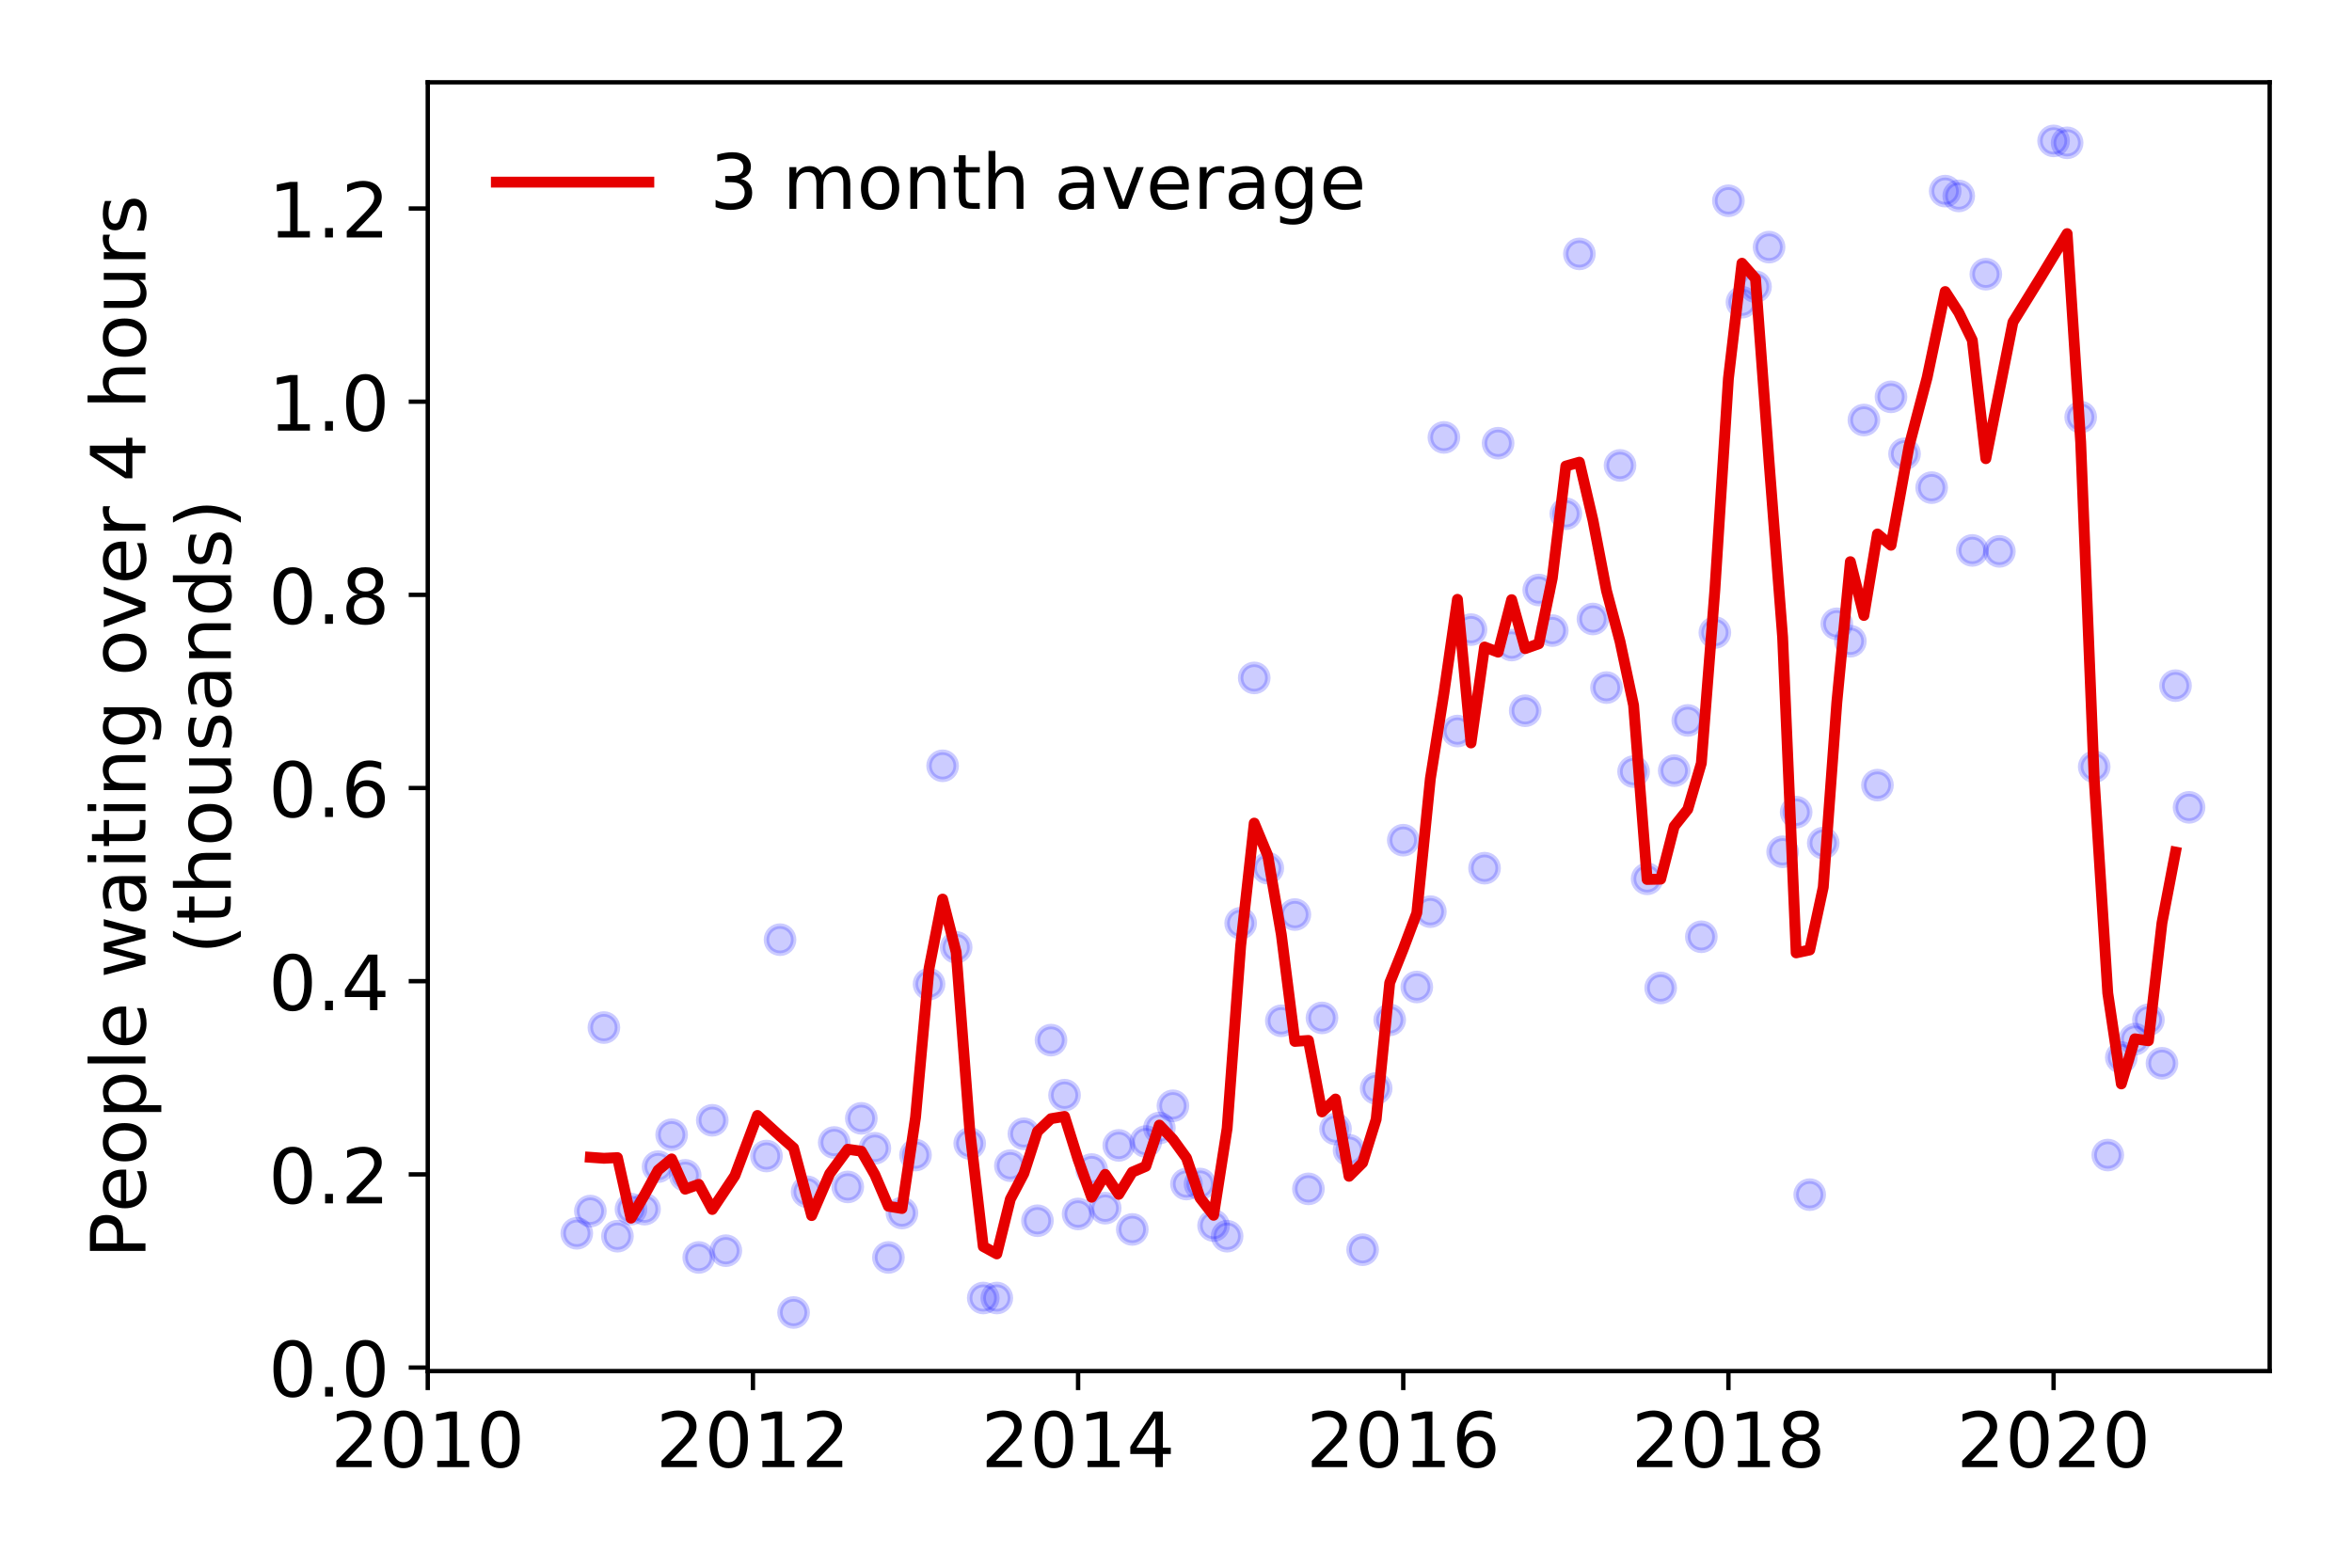 <?xml version="1.0" encoding="utf-8" standalone="no"?>
<!DOCTYPE svg PUBLIC "-//W3C//DTD SVG 1.1//EN"
  "http://www.w3.org/Graphics/SVG/1.1/DTD/svg11.dtd">
<!-- Created with matplotlib (https://matplotlib.org/) -->
<svg height="288pt" version="1.1" viewBox="0 0 432 288" width="432pt" xmlns="http://www.w3.org/2000/svg" xmlns:xlink="http://www.w3.org/1999/xlink">
 <defs>
  <style type="text/css">
*{stroke-linecap:butt;stroke-linejoin:round;}
  </style>
 </defs>
 <g id="figure_1">
  <g id="patch_1">
   <path d="M 0 288 
L 432 288 
L 432 0 
L 0 0 
z
" style="fill:#ffffff;"/>
  </g>
  <g id="axes_1">
   <g id="patch_2">
    <path d="M 78.57 251.88 
L 416.88 251.88 
L 416.88 15.12 
L 78.57 15.12 
z
" style="fill:#ffffff;"/>
   </g>
   <g id="matplotlib.axis_1">
    <g id="xtick_1">
     <g id="line2d_1">
      <defs>
       <path d="M 0 0 
L 0 3.5 
" id="m164e803592" style="stroke:#000000;stroke-width:0.8;"/>
      </defs>
      <g>
       <use style="stroke:#000000;stroke-width:0.8;" x="78.57" xlink:href="#m164e803592" y="251.88"/>
      </g>
     </g>
     <g id="text_1">
      <!-- 2010 -->
      <defs>
       <path d="M 19.188 8.297 
L 53.609 8.297 
L 53.609 0 
L 7.328 0 
L 7.328 8.297 
Q 12.938 14.109 22.625 23.891 
Q 32.328 33.688 34.812 36.531 
Q 39.547 41.844 41.422 45.531 
Q 43.312 49.219 43.312 52.781 
Q 43.312 58.594 39.234 62.25 
Q 35.156 65.922 28.609 65.922 
Q 23.969 65.922 18.812 64.312 
Q 13.672 62.703 7.812 59.422 
L 7.812 69.391 
Q 13.766 71.781 18.938 73 
Q 24.125 74.219 28.422 74.219 
Q 39.75 74.219 46.484 68.547 
Q 53.219 62.891 53.219 53.422 
Q 53.219 48.922 51.531 44.891 
Q 49.859 40.875 45.406 35.406 
Q 44.188 33.984 37.641 27.219 
Q 31.109 20.453 19.188 8.297 
z
" id="DejaVuSans-50"/>
       <path d="M 31.781 66.406 
Q 24.172 66.406 20.328 58.906 
Q 16.5 51.422 16.5 36.375 
Q 16.5 21.391 20.328 13.891 
Q 24.172 6.391 31.781 6.391 
Q 39.453 6.391 43.281 13.891 
Q 47.125 21.391 47.125 36.375 
Q 47.125 51.422 43.281 58.906 
Q 39.453 66.406 31.781 66.406 
z
M 31.781 74.219 
Q 44.047 74.219 50.516 64.516 
Q 56.984 54.828 56.984 36.375 
Q 56.984 17.969 50.516 8.266 
Q 44.047 -1.422 31.781 -1.422 
Q 19.531 -1.422 13.062 8.266 
Q 6.594 17.969 6.594 36.375 
Q 6.594 54.828 13.062 64.516 
Q 19.531 74.219 31.781 74.219 
z
" id="DejaVuSans-48"/>
       <path d="M 12.406 8.297 
L 28.516 8.297 
L 28.516 63.922 
L 10.984 60.406 
L 10.984 69.391 
L 28.422 72.906 
L 38.281 72.906 
L 38.281 8.297 
L 54.391 8.297 
L 54.391 0 
L 12.406 0 
z
" id="DejaVuSans-49"/>
      </defs>
      <g transform="translate(60.755 269.518)scale(0.14 -0.14)">
       <use xlink:href="#DejaVuSans-50"/>
       <use x="63.623" xlink:href="#DejaVuSans-48"/>
       <use x="127.246" xlink:href="#DejaVuSans-49"/>
       <use x="190.869" xlink:href="#DejaVuSans-48"/>
      </g>
     </g>
    </g>
    <g id="xtick_2">
     <g id="line2d_2">
      <g>
       <use style="stroke:#000000;stroke-width:0.8;" x="138.294" xlink:href="#m164e803592" y="251.88"/>
      </g>
     </g>
     <g id="text_2">
      <!-- 2012 -->
      <g transform="translate(120.479 269.518)scale(0.14 -0.14)">
       <use xlink:href="#DejaVuSans-50"/>
       <use x="63.623" xlink:href="#DejaVuSans-48"/>
       <use x="127.246" xlink:href="#DejaVuSans-49"/>
       <use x="190.869" xlink:href="#DejaVuSans-50"/>
      </g>
     </g>
    </g>
    <g id="xtick_3">
     <g id="line2d_3">
      <g>
       <use style="stroke:#000000;stroke-width:0.8;" x="198.017" xlink:href="#m164e803592" y="251.88"/>
      </g>
     </g>
     <g id="text_3">
      <!-- 2014 -->
      <defs>
       <path d="M 37.797 64.312 
L 12.891 25.391 
L 37.797 25.391 
z
M 35.203 72.906 
L 47.609 72.906 
L 47.609 25.391 
L 58.016 25.391 
L 58.016 17.188 
L 47.609 17.188 
L 47.609 0 
L 37.797 0 
L 37.797 17.188 
L 4.891 17.188 
L 4.891 26.703 
z
" id="DejaVuSans-52"/>
      </defs>
      <g transform="translate(180.202 269.518)scale(0.14 -0.14)">
       <use xlink:href="#DejaVuSans-50"/>
       <use x="63.623" xlink:href="#DejaVuSans-48"/>
       <use x="127.246" xlink:href="#DejaVuSans-49"/>
       <use x="190.869" xlink:href="#DejaVuSans-52"/>
      </g>
     </g>
    </g>
    <g id="xtick_4">
     <g id="line2d_4">
      <g>
       <use style="stroke:#000000;stroke-width:0.8;" x="257.741" xlink:href="#m164e803592" y="251.88"/>
      </g>
     </g>
     <g id="text_4">
      <!-- 2016 -->
      <defs>
       <path d="M 33.016 40.375 
Q 26.375 40.375 22.484 35.828 
Q 18.609 31.297 18.609 23.391 
Q 18.609 15.531 22.484 10.953 
Q 26.375 6.391 33.016 6.391 
Q 39.656 6.391 43.531 10.953 
Q 47.406 15.531 47.406 23.391 
Q 47.406 31.297 43.531 35.828 
Q 39.656 40.375 33.016 40.375 
z
M 52.594 71.297 
L 52.594 62.312 
Q 48.875 64.062 45.094 64.984 
Q 41.312 65.922 37.594 65.922 
Q 27.828 65.922 22.672 59.328 
Q 17.531 52.734 16.797 39.406 
Q 19.672 43.656 24.016 45.922 
Q 28.375 48.188 33.594 48.188 
Q 44.578 48.188 50.953 41.516 
Q 57.328 34.859 57.328 23.391 
Q 57.328 12.156 50.688 5.359 
Q 44.047 -1.422 33.016 -1.422 
Q 20.359 -1.422 13.672 8.266 
Q 6.984 17.969 6.984 36.375 
Q 6.984 53.656 15.188 63.938 
Q 23.391 74.219 37.203 74.219 
Q 40.922 74.219 44.703 73.484 
Q 48.484 72.75 52.594 71.297 
z
" id="DejaVuSans-54"/>
      </defs>
      <g transform="translate(239.926 269.518)scale(0.14 -0.14)">
       <use xlink:href="#DejaVuSans-50"/>
       <use x="63.623" xlink:href="#DejaVuSans-48"/>
       <use x="127.246" xlink:href="#DejaVuSans-49"/>
       <use x="190.869" xlink:href="#DejaVuSans-54"/>
      </g>
     </g>
    </g>
    <g id="xtick_5">
     <g id="line2d_5">
      <g>
       <use style="stroke:#000000;stroke-width:0.8;" x="317.465" xlink:href="#m164e803592" y="251.88"/>
      </g>
     </g>
     <g id="text_5">
      <!-- 2018 -->
      <defs>
       <path d="M 31.781 34.625 
Q 24.75 34.625 20.719 30.859 
Q 16.703 27.094 16.703 20.516 
Q 16.703 13.922 20.719 10.156 
Q 24.75 6.391 31.781 6.391 
Q 38.812 6.391 42.859 10.172 
Q 46.922 13.969 46.922 20.516 
Q 46.922 27.094 42.891 30.859 
Q 38.875 34.625 31.781 34.625 
z
M 21.922 38.812 
Q 15.578 40.375 12.031 44.719 
Q 8.5 49.078 8.5 55.328 
Q 8.5 64.062 14.719 69.141 
Q 20.953 74.219 31.781 74.219 
Q 42.672 74.219 48.875 69.141 
Q 55.078 64.062 55.078 55.328 
Q 55.078 49.078 51.531 44.719 
Q 48 40.375 41.703 38.812 
Q 48.828 37.156 52.797 32.312 
Q 56.781 27.484 56.781 20.516 
Q 56.781 9.906 50.312 4.234 
Q 43.844 -1.422 31.781 -1.422 
Q 19.734 -1.422 13.25 4.234 
Q 6.781 9.906 6.781 20.516 
Q 6.781 27.484 10.781 32.312 
Q 14.797 37.156 21.922 38.812 
z
M 18.312 54.391 
Q 18.312 48.734 21.844 45.562 
Q 25.391 42.391 31.781 42.391 
Q 38.141 42.391 41.719 45.562 
Q 45.312 48.734 45.312 54.391 
Q 45.312 60.062 41.719 63.234 
Q 38.141 66.406 31.781 66.406 
Q 25.391 66.406 21.844 63.234 
Q 18.312 60.062 18.312 54.391 
z
" id="DejaVuSans-56"/>
      </defs>
      <g transform="translate(299.65 269.518)scale(0.14 -0.14)">
       <use xlink:href="#DejaVuSans-50"/>
       <use x="63.623" xlink:href="#DejaVuSans-48"/>
       <use x="127.246" xlink:href="#DejaVuSans-49"/>
       <use x="190.869" xlink:href="#DejaVuSans-56"/>
      </g>
     </g>
    </g>
    <g id="xtick_6">
     <g id="line2d_6">
      <g>
       <use style="stroke:#000000;stroke-width:0.8;" x="377.189" xlink:href="#m164e803592" y="251.88"/>
      </g>
     </g>
     <g id="text_6">
      <!-- 2020 -->
      <g transform="translate(359.374 269.518)scale(0.14 -0.14)">
       <use xlink:href="#DejaVuSans-50"/>
       <use x="63.623" xlink:href="#DejaVuSans-48"/>
       <use x="127.246" xlink:href="#DejaVuSans-50"/>
       <use x="190.869" xlink:href="#DejaVuSans-48"/>
      </g>
     </g>
    </g>
   </g>
   <g id="matplotlib.axis_2">
    <g id="ytick_1">
     <g id="line2d_7">
      <defs>
       <path d="M 0 0 
L -3.5 0 
" id="m144711afca" style="stroke:#000000;stroke-width:0.8;"/>
      </defs>
      <g>
       <use style="stroke:#000000;stroke-width:0.8;" x="78.57" xlink:href="#m144711afca" y="251.232"/>
      </g>
     </g>
     <g id="text_7">
      <!-- 0.0 -->
      <defs>
       <path d="M 10.688 12.406 
L 21 12.406 
L 21 0 
L 10.688 0 
z
" id="DejaVuSans-46"/>
      </defs>
      <g transform="translate(49.306 256.551)scale(0.14 -0.14)">
       <use xlink:href="#DejaVuSans-48"/>
       <use x="63.623" xlink:href="#DejaVuSans-46"/>
       <use x="95.41" xlink:href="#DejaVuSans-48"/>
      </g>
     </g>
    </g>
    <g id="ytick_2">
     <g id="line2d_8">
      <g>
       <use style="stroke:#000000;stroke-width:0.8;" x="78.57" xlink:href="#m144711afca" y="215.744"/>
      </g>
     </g>
     <g id="text_8">
      <!-- 0.2 -->
      <g transform="translate(49.306 221.063)scale(0.14 -0.14)">
       <use xlink:href="#DejaVuSans-48"/>
       <use x="63.623" xlink:href="#DejaVuSans-46"/>
       <use x="95.41" xlink:href="#DejaVuSans-50"/>
      </g>
     </g>
    </g>
    <g id="ytick_3">
     <g id="line2d_9">
      <g>
       <use style="stroke:#000000;stroke-width:0.8;" x="78.57" xlink:href="#m144711afca" y="180.256"/>
      </g>
     </g>
     <g id="text_9">
      <!-- 0.4 -->
      <g transform="translate(49.306 185.575)scale(0.14 -0.14)">
       <use xlink:href="#DejaVuSans-48"/>
       <use x="63.623" xlink:href="#DejaVuSans-46"/>
       <use x="95.41" xlink:href="#DejaVuSans-52"/>
      </g>
     </g>
    </g>
    <g id="ytick_4">
     <g id="line2d_10">
      <g>
       <use style="stroke:#000000;stroke-width:0.8;" x="78.57" xlink:href="#m144711afca" y="144.768"/>
      </g>
     </g>
     <g id="text_10">
      <!-- 0.6 -->
      <g transform="translate(49.306 150.086)scale(0.14 -0.14)">
       <use xlink:href="#DejaVuSans-48"/>
       <use x="63.623" xlink:href="#DejaVuSans-46"/>
       <use x="95.41" xlink:href="#DejaVuSans-54"/>
      </g>
     </g>
    </g>
    <g id="ytick_5">
     <g id="line2d_11">
      <g>
       <use style="stroke:#000000;stroke-width:0.8;" x="78.57" xlink:href="#m144711afca" y="109.279"/>
      </g>
     </g>
     <g id="text_11">
      <!-- 0.8 -->
      <g transform="translate(49.306 114.598)scale(0.14 -0.14)">
       <use xlink:href="#DejaVuSans-48"/>
       <use x="63.623" xlink:href="#DejaVuSans-46"/>
       <use x="95.41" xlink:href="#DejaVuSans-56"/>
      </g>
     </g>
    </g>
    <g id="ytick_6">
     <g id="line2d_12">
      <g>
       <use style="stroke:#000000;stroke-width:0.8;" x="78.57" xlink:href="#m144711afca" y="73.791"/>
      </g>
     </g>
     <g id="text_12">
      <!-- 1.0 -->
      <g transform="translate(49.306 79.11)scale(0.14 -0.14)">
       <use xlink:href="#DejaVuSans-49"/>
       <use x="63.623" xlink:href="#DejaVuSans-46"/>
       <use x="95.41" xlink:href="#DejaVuSans-48"/>
      </g>
     </g>
    </g>
    <g id="ytick_7">
     <g id="line2d_13">
      <g>
       <use style="stroke:#000000;stroke-width:0.8;" x="78.57" xlink:href="#m144711afca" y="38.303"/>
      </g>
     </g>
     <g id="text_13">
      <!-- 1.2 -->
      <g transform="translate(49.306 43.622)scale(0.14 -0.14)">
       <use xlink:href="#DejaVuSans-49"/>
       <use x="63.623" xlink:href="#DejaVuSans-46"/>
       <use x="95.41" xlink:href="#DejaVuSans-50"/>
      </g>
     </g>
    </g>
    <g id="text_14">
     <!-- People waiting over 4 hours -->
     <defs>
      <path d="M 19.672 64.797 
L 19.672 37.406 
L 32.078 37.406 
Q 38.969 37.406 42.719 40.969 
Q 46.484 44.531 46.484 51.125 
Q 46.484 57.672 42.719 61.234 
Q 38.969 64.797 32.078 64.797 
z
M 9.812 72.906 
L 32.078 72.906 
Q 44.344 72.906 50.609 67.359 
Q 56.891 61.812 56.891 51.125 
Q 56.891 40.328 50.609 34.812 
Q 44.344 29.297 32.078 29.297 
L 19.672 29.297 
L 19.672 0 
L 9.812 0 
z
" id="DejaVuSans-80"/>
      <path d="M 56.203 29.594 
L 56.203 25.203 
L 14.891 25.203 
Q 15.484 15.922 20.484 11.062 
Q 25.484 6.203 34.422 6.203 
Q 39.594 6.203 44.453 7.469 
Q 49.312 8.734 54.109 11.281 
L 54.109 2.781 
Q 49.266 0.734 44.188 -0.344 
Q 39.109 -1.422 33.891 -1.422 
Q 20.797 -1.422 13.156 6.188 
Q 5.516 13.812 5.516 26.812 
Q 5.516 40.234 12.766 48.109 
Q 20.016 56 32.328 56 
Q 43.359 56 49.781 48.891 
Q 56.203 41.797 56.203 29.594 
z
M 47.219 32.234 
Q 47.125 39.594 43.094 43.984 
Q 39.062 48.391 32.422 48.391 
Q 24.906 48.391 20.391 44.141 
Q 15.875 39.891 15.188 32.172 
z
" id="DejaVuSans-101"/>
      <path d="M 30.609 48.391 
Q 23.391 48.391 19.188 42.75 
Q 14.984 37.109 14.984 27.297 
Q 14.984 17.484 19.156 11.844 
Q 23.344 6.203 30.609 6.203 
Q 37.797 6.203 41.984 11.859 
Q 46.188 17.531 46.188 27.297 
Q 46.188 37.016 41.984 42.703 
Q 37.797 48.391 30.609 48.391 
z
M 30.609 56 
Q 42.328 56 49.016 48.375 
Q 55.719 40.766 55.719 27.297 
Q 55.719 13.875 49.016 6.219 
Q 42.328 -1.422 30.609 -1.422 
Q 18.844 -1.422 12.172 6.219 
Q 5.516 13.875 5.516 27.297 
Q 5.516 40.766 12.172 48.375 
Q 18.844 56 30.609 56 
z
" id="DejaVuSans-111"/>
      <path d="M 18.109 8.203 
L 18.109 -20.797 
L 9.078 -20.797 
L 9.078 54.688 
L 18.109 54.688 
L 18.109 46.391 
Q 20.953 51.266 25.266 53.625 
Q 29.594 56 35.594 56 
Q 45.562 56 51.781 48.094 
Q 58.016 40.188 58.016 27.297 
Q 58.016 14.406 51.781 6.484 
Q 45.562 -1.422 35.594 -1.422 
Q 29.594 -1.422 25.266 0.953 
Q 20.953 3.328 18.109 8.203 
z
M 48.688 27.297 
Q 48.688 37.203 44.609 42.844 
Q 40.531 48.484 33.406 48.484 
Q 26.266 48.484 22.188 42.844 
Q 18.109 37.203 18.109 27.297 
Q 18.109 17.391 22.188 11.75 
Q 26.266 6.109 33.406 6.109 
Q 40.531 6.109 44.609 11.75 
Q 48.688 17.391 48.688 27.297 
z
" id="DejaVuSans-112"/>
      <path d="M 9.422 75.984 
L 18.406 75.984 
L 18.406 0 
L 9.422 0 
z
" id="DejaVuSans-108"/>
      <path id="DejaVuSans-32"/>
      <path d="M 4.203 54.688 
L 13.188 54.688 
L 24.422 12.016 
L 35.594 54.688 
L 46.188 54.688 
L 57.422 12.016 
L 68.609 54.688 
L 77.594 54.688 
L 63.281 0 
L 52.688 0 
L 40.922 44.828 
L 29.109 0 
L 18.5 0 
z
" id="DejaVuSans-119"/>
      <path d="M 34.281 27.484 
Q 23.391 27.484 19.188 25 
Q 14.984 22.516 14.984 16.5 
Q 14.984 11.719 18.141 8.906 
Q 21.297 6.109 26.703 6.109 
Q 34.188 6.109 38.703 11.406 
Q 43.219 16.703 43.219 25.484 
L 43.219 27.484 
z
M 52.203 31.203 
L 52.203 0 
L 43.219 0 
L 43.219 8.297 
Q 40.141 3.328 35.547 0.953 
Q 30.953 -1.422 24.312 -1.422 
Q 15.922 -1.422 10.953 3.297 
Q 6 8.016 6 15.922 
Q 6 25.141 12.172 29.828 
Q 18.359 34.516 30.609 34.516 
L 43.219 34.516 
L 43.219 35.406 
Q 43.219 41.609 39.141 45 
Q 35.062 48.391 27.688 48.391 
Q 23 48.391 18.547 47.266 
Q 14.109 46.141 10.016 43.891 
L 10.016 52.203 
Q 14.938 54.109 19.578 55.047 
Q 24.219 56 28.609 56 
Q 40.484 56 46.344 49.844 
Q 52.203 43.703 52.203 31.203 
z
" id="DejaVuSans-97"/>
      <path d="M 9.422 54.688 
L 18.406 54.688 
L 18.406 0 
L 9.422 0 
z
M 9.422 75.984 
L 18.406 75.984 
L 18.406 64.594 
L 9.422 64.594 
z
" id="DejaVuSans-105"/>
      <path d="M 18.312 70.219 
L 18.312 54.688 
L 36.812 54.688 
L 36.812 47.703 
L 18.312 47.703 
L 18.312 18.016 
Q 18.312 11.328 20.141 9.422 
Q 21.969 7.516 27.594 7.516 
L 36.812 7.516 
L 36.812 0 
L 27.594 0 
Q 17.188 0 13.234 3.875 
Q 9.281 7.766 9.281 18.016 
L 9.281 47.703 
L 2.688 47.703 
L 2.688 54.688 
L 9.281 54.688 
L 9.281 70.219 
z
" id="DejaVuSans-116"/>
      <path d="M 54.891 33.016 
L 54.891 0 
L 45.906 0 
L 45.906 32.719 
Q 45.906 40.484 42.875 44.328 
Q 39.844 48.188 33.797 48.188 
Q 26.516 48.188 22.312 43.547 
Q 18.109 38.922 18.109 30.906 
L 18.109 0 
L 9.078 0 
L 9.078 54.688 
L 18.109 54.688 
L 18.109 46.188 
Q 21.344 51.125 25.703 53.562 
Q 30.078 56 35.797 56 
Q 45.219 56 50.047 50.172 
Q 54.891 44.344 54.891 33.016 
z
" id="DejaVuSans-110"/>
      <path d="M 45.406 27.984 
Q 45.406 37.75 41.375 43.109 
Q 37.359 48.484 30.078 48.484 
Q 22.859 48.484 18.828 43.109 
Q 14.797 37.75 14.797 27.984 
Q 14.797 18.266 18.828 12.891 
Q 22.859 7.516 30.078 7.516 
Q 37.359 7.516 41.375 12.891 
Q 45.406 18.266 45.406 27.984 
z
M 54.391 6.781 
Q 54.391 -7.172 48.188 -13.984 
Q 42 -20.797 29.203 -20.797 
Q 24.469 -20.797 20.266 -20.094 
Q 16.062 -19.391 12.109 -17.922 
L 12.109 -9.188 
Q 16.062 -11.328 19.922 -12.344 
Q 23.781 -13.375 27.781 -13.375 
Q 36.625 -13.375 41.016 -8.766 
Q 45.406 -4.156 45.406 5.172 
L 45.406 9.625 
Q 42.625 4.781 38.281 2.391 
Q 33.938 0 27.875 0 
Q 17.828 0 11.672 7.656 
Q 5.516 15.328 5.516 27.984 
Q 5.516 40.672 11.672 48.328 
Q 17.828 56 27.875 56 
Q 33.938 56 38.281 53.609 
Q 42.625 51.219 45.406 46.391 
L 45.406 54.688 
L 54.391 54.688 
z
" id="DejaVuSans-103"/>
      <path d="M 2.984 54.688 
L 12.5 54.688 
L 29.594 8.797 
L 46.688 54.688 
L 56.203 54.688 
L 35.688 0 
L 23.484 0 
z
" id="DejaVuSans-118"/>
      <path d="M 41.109 46.297 
Q 39.594 47.172 37.812 47.578 
Q 36.031 48 33.891 48 
Q 26.266 48 22.188 43.047 
Q 18.109 38.094 18.109 28.812 
L 18.109 0 
L 9.078 0 
L 9.078 54.688 
L 18.109 54.688 
L 18.109 46.188 
Q 20.953 51.172 25.484 53.578 
Q 30.031 56 36.531 56 
Q 37.453 56 38.578 55.875 
Q 39.703 55.766 41.062 55.516 
z
" id="DejaVuSans-114"/>
      <path d="M 54.891 33.016 
L 54.891 0 
L 45.906 0 
L 45.906 32.719 
Q 45.906 40.484 42.875 44.328 
Q 39.844 48.188 33.797 48.188 
Q 26.516 48.188 22.312 43.547 
Q 18.109 38.922 18.109 30.906 
L 18.109 0 
L 9.078 0 
L 9.078 75.984 
L 18.109 75.984 
L 18.109 46.188 
Q 21.344 51.125 25.703 53.562 
Q 30.078 56 35.797 56 
Q 45.219 56 50.047 50.172 
Q 54.891 44.344 54.891 33.016 
z
" id="DejaVuSans-104"/>
      <path d="M 8.5 21.578 
L 8.5 54.688 
L 17.484 54.688 
L 17.484 21.922 
Q 17.484 14.156 20.5 10.266 
Q 23.531 6.391 29.594 6.391 
Q 36.859 6.391 41.078 11.031 
Q 45.312 15.672 45.312 23.688 
L 45.312 54.688 
L 54.297 54.688 
L 54.297 0 
L 45.312 0 
L 45.312 8.406 
Q 42.047 3.422 37.719 1 
Q 33.406 -1.422 27.688 -1.422 
Q 18.266 -1.422 13.375 4.438 
Q 8.5 10.297 8.5 21.578 
z
M 31.109 56 
z
" id="DejaVuSans-117"/>
      <path d="M 44.281 53.078 
L 44.281 44.578 
Q 40.484 46.531 36.375 47.5 
Q 32.281 48.484 27.875 48.484 
Q 21.188 48.484 17.844 46.438 
Q 14.5 44.391 14.5 40.281 
Q 14.5 37.156 16.891 35.375 
Q 19.281 33.594 26.516 31.984 
L 29.594 31.297 
Q 39.156 29.25 43.188 25.516 
Q 47.219 21.781 47.219 15.094 
Q 47.219 7.469 41.188 3.016 
Q 35.156 -1.422 24.609 -1.422 
Q 20.219 -1.422 15.453 -0.562 
Q 10.688 0.297 5.422 2 
L 5.422 11.281 
Q 10.406 8.688 15.234 7.391 
Q 20.062 6.109 24.812 6.109 
Q 31.156 6.109 34.562 8.281 
Q 37.984 10.453 37.984 14.406 
Q 37.984 18.062 35.516 20.016 
Q 33.062 21.969 24.703 23.781 
L 21.578 24.516 
Q 13.234 26.266 9.516 29.906 
Q 5.812 33.547 5.812 39.891 
Q 5.812 47.609 11.281 51.797 
Q 16.75 56 26.812 56 
Q 31.781 56 36.172 55.266 
Q 40.578 54.547 44.281 53.078 
z
" id="DejaVuSans-115"/>
     </defs>
     <g transform="translate(26.717 231.175)rotate(-90)scale(0.14 -0.14)">
      <use xlink:href="#DejaVuSans-80"/>
      <use x="60.256" xlink:href="#DejaVuSans-101"/>
      <use x="121.779" xlink:href="#DejaVuSans-111"/>
      <use x="182.961" xlink:href="#DejaVuSans-112"/>
      <use x="246.438" xlink:href="#DejaVuSans-108"/>
      <use x="274.221" xlink:href="#DejaVuSans-101"/>
      <use x="335.744" xlink:href="#DejaVuSans-32"/>
      <use x="367.531" xlink:href="#DejaVuSans-119"/>
      <use x="449.318" xlink:href="#DejaVuSans-97"/>
      <use x="510.598" xlink:href="#DejaVuSans-105"/>
      <use x="538.381" xlink:href="#DejaVuSans-116"/>
      <use x="577.59" xlink:href="#DejaVuSans-105"/>
      <use x="605.373" xlink:href="#DejaVuSans-110"/>
      <use x="668.752" xlink:href="#DejaVuSans-103"/>
      <use x="732.229" xlink:href="#DejaVuSans-32"/>
      <use x="764.016" xlink:href="#DejaVuSans-111"/>
      <use x="825.197" xlink:href="#DejaVuSans-118"/>
      <use x="884.377" xlink:href="#DejaVuSans-101"/>
      <use x="945.9" xlink:href="#DejaVuSans-114"/>
      <use x="987.014" xlink:href="#DejaVuSans-32"/>
      <use x="1018.801" xlink:href="#DejaVuSans-52"/>
      <use x="1082.424" xlink:href="#DejaVuSans-32"/>
      <use x="1114.211" xlink:href="#DejaVuSans-104"/>
      <use x="1177.59" xlink:href="#DejaVuSans-111"/>
      <use x="1238.771" xlink:href="#DejaVuSans-117"/>
      <use x="1302.15" xlink:href="#DejaVuSans-114"/>
      <use x="1343.264" xlink:href="#DejaVuSans-115"/>
     </g>
     <!-- (thousands) -->
     <defs>
      <path d="M 31 75.875 
Q 24.469 64.656 21.281 53.656 
Q 18.109 42.672 18.109 31.391 
Q 18.109 20.125 21.312 9.062 
Q 24.516 -2 31 -13.188 
L 23.188 -13.188 
Q 15.875 -1.703 12.234 9.375 
Q 8.594 20.453 8.594 31.391 
Q 8.594 42.281 12.203 53.312 
Q 15.828 64.359 23.188 75.875 
z
" id="DejaVuSans-40"/>
      <path d="M 45.406 46.391 
L 45.406 75.984 
L 54.391 75.984 
L 54.391 0 
L 45.406 0 
L 45.406 8.203 
Q 42.578 3.328 38.25 0.953 
Q 33.938 -1.422 27.875 -1.422 
Q 17.969 -1.422 11.734 6.484 
Q 5.516 14.406 5.516 27.297 
Q 5.516 40.188 11.734 48.094 
Q 17.969 56 27.875 56 
Q 33.938 56 38.25 53.625 
Q 42.578 51.266 45.406 46.391 
z
M 14.797 27.297 
Q 14.797 17.391 18.875 11.75 
Q 22.953 6.109 30.078 6.109 
Q 37.203 6.109 41.297 11.75 
Q 45.406 17.391 45.406 27.297 
Q 45.406 37.203 41.297 42.844 
Q 37.203 48.484 30.078 48.484 
Q 22.953 48.484 18.875 42.844 
Q 14.797 37.203 14.797 27.297 
z
" id="DejaVuSans-100"/>
      <path d="M 8.016 75.875 
L 15.828 75.875 
Q 23.141 64.359 26.781 53.312 
Q 30.422 42.281 30.422 31.391 
Q 30.422 20.453 26.781 9.375 
Q 23.141 -1.703 15.828 -13.188 
L 8.016 -13.188 
Q 14.5 -2 17.703 9.062 
Q 20.906 20.125 20.906 31.391 
Q 20.906 42.672 17.703 53.656 
Q 14.5 64.656 8.016 75.875 
z
" id="DejaVuSans-41"/>
     </defs>
     <g transform="translate(42.394 175.325)rotate(-90)scale(0.14 -0.14)">
      <use xlink:href="#DejaVuSans-40"/>
      <use x="39.014" xlink:href="#DejaVuSans-116"/>
      <use x="78.223" xlink:href="#DejaVuSans-104"/>
      <use x="141.602" xlink:href="#DejaVuSans-111"/>
      <use x="202.783" xlink:href="#DejaVuSans-117"/>
      <use x="266.162" xlink:href="#DejaVuSans-115"/>
      <use x="318.262" xlink:href="#DejaVuSans-97"/>
      <use x="379.541" xlink:href="#DejaVuSans-110"/>
      <use x="442.92" xlink:href="#DejaVuSans-100"/>
      <use x="506.396" xlink:href="#DejaVuSans-115"/>
      <use x="558.496" xlink:href="#DejaVuSans-41"/>
     </g>
    </g>
   </g>
   <g id="line2d_14">
    <defs>
     <path d="M 0 2.5 
C 0.663 2.5 1.299 2.237 1.768 1.768 
C 2.237 1.299 2.5 0.663 2.5 0 
C 2.5 -0.663 2.237 -1.299 1.768 -1.768 
C 1.299 -2.237 0.663 -2.5 0 -2.5 
C -0.663 -2.5 -1.299 -2.237 -1.768 -1.768 
C -2.237 -1.299 -2.5 -0.663 -2.5 0 
C -2.5 0.663 -2.237 1.299 -1.768 1.768 
C -1.299 2.237 -0.663 2.5 0 2.5 
z
" id="m3249a0d387" style="stroke:#0000ff;stroke-opacity:0.2;"/>
    </defs>
    <g clip-path="url(#pa71855b33d)">
     <use style="fill:#0000ff;fill-opacity:0.2;stroke:#0000ff;stroke-opacity:0.2;" x="402.073" xlink:href="#m3249a0d387" y="148.316"/>
     <use style="fill:#0000ff;fill-opacity:0.2;stroke:#0000ff;stroke-opacity:0.2;" x="399.585" xlink:href="#m3249a0d387" y="125.959"/>
     <use style="fill:#0000ff;fill-opacity:0.2;stroke:#0000ff;stroke-opacity:0.2;" x="397.097" xlink:href="#m3249a0d387" y="195.338"/>
     <use style="fill:#0000ff;fill-opacity:0.2;stroke:#0000ff;stroke-opacity:0.2;" x="394.608" xlink:href="#m3249a0d387" y="187.353"/>
     <use style="fill:#0000ff;fill-opacity:0.2;stroke:#0000ff;stroke-opacity:0.2;" x="392.12" xlink:href="#m3249a0d387" y="190.902"/>
     <use style="fill:#0000ff;fill-opacity:0.2;stroke:#0000ff;stroke-opacity:0.2;" x="389.631" xlink:href="#m3249a0d387" y="194.274"/>
     <use style="fill:#0000ff;fill-opacity:0.2;stroke:#0000ff;stroke-opacity:0.2;" x="387.143" xlink:href="#m3249a0d387" y="212.195"/>
     <use style="fill:#0000ff;fill-opacity:0.2;stroke:#0000ff;stroke-opacity:0.2;" x="384.654" xlink:href="#m3249a0d387" y="140.864"/>
     <use style="fill:#0000ff;fill-opacity:0.2;stroke:#0000ff;stroke-opacity:0.2;" x="382.166" xlink:href="#m3249a0d387" y="76.63"/>
     <use style="fill:#0000ff;fill-opacity:0.2;stroke:#0000ff;stroke-opacity:0.2;" x="379.677" xlink:href="#m3249a0d387" y="26.237"/>
     <use style="fill:#0000ff;fill-opacity:0.2;stroke:#0000ff;stroke-opacity:0.2;" x="377.189" xlink:href="#m3249a0d387" y="25.882"/>
     <use style="fill:#0000ff;fill-opacity:0.2;stroke:#0000ff;stroke-opacity:0.2;" x="367.235" xlink:href="#m3249a0d387" y="101.294"/>
     <use style="fill:#0000ff;fill-opacity:0.2;stroke:#0000ff;stroke-opacity:0.2;" x="364.746" xlink:href="#m3249a0d387" y="50.369"/>
     <use style="fill:#0000ff;fill-opacity:0.2;stroke:#0000ff;stroke-opacity:0.2;" x="362.258" xlink:href="#m3249a0d387" y="101.117"/>
     <use style="fill:#0000ff;fill-opacity:0.2;stroke:#0000ff;stroke-opacity:0.2;" x="359.769" xlink:href="#m3249a0d387" y="35.996"/>
     <use style="fill:#0000ff;fill-opacity:0.2;stroke:#0000ff;stroke-opacity:0.2;" x="357.281" xlink:href="#m3249a0d387" y="35.109"/>
     <use style="fill:#0000ff;fill-opacity:0.2;stroke:#0000ff;stroke-opacity:0.2;" x="354.792" xlink:href="#m3249a0d387" y="89.583"/>
     <use style="fill:#0000ff;fill-opacity:0.2;stroke:#0000ff;stroke-opacity:0.2;" x="349.815" xlink:href="#m3249a0d387" y="83.373"/>
     <use style="fill:#0000ff;fill-opacity:0.2;stroke:#0000ff;stroke-opacity:0.2;" x="347.327" xlink:href="#m3249a0d387" y="72.904"/>
     <use style="fill:#0000ff;fill-opacity:0.2;stroke:#0000ff;stroke-opacity:0.2;" x="344.838" xlink:href="#m3249a0d387" y="144.235"/>
     <use style="fill:#0000ff;fill-opacity:0.2;stroke:#0000ff;stroke-opacity:0.2;" x="342.35" xlink:href="#m3249a0d387" y="77.162"/>
     <use style="fill:#0000ff;fill-opacity:0.2;stroke:#0000ff;stroke-opacity:0.2;" x="339.861" xlink:href="#m3249a0d387" y="117.796"/>
     <use style="fill:#0000ff;fill-opacity:0.2;stroke:#0000ff;stroke-opacity:0.2;" x="337.373" xlink:href="#m3249a0d387" y="114.602"/>
     <use style="fill:#0000ff;fill-opacity:0.2;stroke:#0000ff;stroke-opacity:0.2;" x="334.884" xlink:href="#m3249a0d387" y="154.882"/>
     <use style="fill:#0000ff;fill-opacity:0.2;stroke:#0000ff;stroke-opacity:0.2;" x="332.396" xlink:href="#m3249a0d387" y="219.47"/>
     <use style="fill:#0000ff;fill-opacity:0.2;stroke:#0000ff;stroke-opacity:0.2;" x="329.907" xlink:href="#m3249a0d387" y="149.204"/>
     <use style="fill:#0000ff;fill-opacity:0.2;stroke:#0000ff;stroke-opacity:0.2;" x="327.419" xlink:href="#m3249a0d387" y="156.479"/>
     <use style="fill:#0000ff;fill-opacity:0.2;stroke:#0000ff;stroke-opacity:0.2;" x="324.93" xlink:href="#m3249a0d387" y="45.4"/>
     <use style="fill:#0000ff;fill-opacity:0.2;stroke:#0000ff;stroke-opacity:0.2;" x="322.442" xlink:href="#m3249a0d387" y="52.675"/>
     <use style="fill:#0000ff;fill-opacity:0.2;stroke:#0000ff;stroke-opacity:0.2;" x="319.953" xlink:href="#m3249a0d387" y="55.515"/>
     <use style="fill:#0000ff;fill-opacity:0.2;stroke:#0000ff;stroke-opacity:0.2;" x="317.465" xlink:href="#m3249a0d387" y="36.883"/>
     <use style="fill:#0000ff;fill-opacity:0.2;stroke:#0000ff;stroke-opacity:0.2;" x="314.976" xlink:href="#m3249a0d387" y="116.199"/>
     <use style="fill:#0000ff;fill-opacity:0.2;stroke:#0000ff;stroke-opacity:0.2;" x="312.488" xlink:href="#m3249a0d387" y="172.093"/>
     <use style="fill:#0000ff;fill-opacity:0.2;stroke:#0000ff;stroke-opacity:0.2;" x="309.999" xlink:href="#m3249a0d387" y="132.347"/>
     <use style="fill:#0000ff;fill-opacity:0.2;stroke:#0000ff;stroke-opacity:0.2;" x="307.511" xlink:href="#m3249a0d387" y="141.574"/>
     <use style="fill:#0000ff;fill-opacity:0.2;stroke:#0000ff;stroke-opacity:0.2;" x="305.022" xlink:href="#m3249a0d387" y="181.498"/>
     <use style="fill:#0000ff;fill-opacity:0.2;stroke:#0000ff;stroke-opacity:0.2;" x="302.534" xlink:href="#m3249a0d387" y="161.447"/>
     <use style="fill:#0000ff;fill-opacity:0.2;stroke:#0000ff;stroke-opacity:0.2;" x="300.045" xlink:href="#m3249a0d387" y="141.751"/>
     <use style="fill:#0000ff;fill-opacity:0.2;stroke:#0000ff;stroke-opacity:0.2;" x="297.557" xlink:href="#m3249a0d387" y="85.502"/>
     <use style="fill:#0000ff;fill-opacity:0.2;stroke:#0000ff;stroke-opacity:0.2;" x="295.068" xlink:href="#m3249a0d387" y="126.314"/>
     <use style="fill:#0000ff;fill-opacity:0.2;stroke:#0000ff;stroke-opacity:0.2;" x="292.58" xlink:href="#m3249a0d387" y="113.715"/>
     <use style="fill:#0000ff;fill-opacity:0.2;stroke:#0000ff;stroke-opacity:0.2;" x="290.092" xlink:href="#m3249a0d387" y="46.642"/>
     <use style="fill:#0000ff;fill-opacity:0.2;stroke:#0000ff;stroke-opacity:0.2;" x="287.603" xlink:href="#m3249a0d387" y="94.374"/>
     <use style="fill:#0000ff;fill-opacity:0.2;stroke:#0000ff;stroke-opacity:0.2;" x="285.115" xlink:href="#m3249a0d387" y="115.845"/>
     <use style="fill:#0000ff;fill-opacity:0.2;stroke:#0000ff;stroke-opacity:0.2;" x="282.626" xlink:href="#m3249a0d387" y="108.392"/>
     <use style="fill:#0000ff;fill-opacity:0.2;stroke:#0000ff;stroke-opacity:0.2;" x="280.138" xlink:href="#m3249a0d387" y="130.572"/>
     <use style="fill:#0000ff;fill-opacity:0.2;stroke:#0000ff;stroke-opacity:0.2;" x="277.649" xlink:href="#m3249a0d387" y="118.506"/>
     <use style="fill:#0000ff;fill-opacity:0.2;stroke:#0000ff;stroke-opacity:0.2;" x="275.161" xlink:href="#m3249a0d387" y="81.421"/>
     <use style="fill:#0000ff;fill-opacity:0.2;stroke:#0000ff;stroke-opacity:0.2;" x="272.672" xlink:href="#m3249a0d387" y="159.495"/>
     <use style="fill:#0000ff;fill-opacity:0.2;stroke:#0000ff;stroke-opacity:0.2;" x="270.184" xlink:href="#m3249a0d387" y="115.667"/>
     <use style="fill:#0000ff;fill-opacity:0.2;stroke:#0000ff;stroke-opacity:0.2;" x="267.695" xlink:href="#m3249a0d387" y="134.298"/>
     <use style="fill:#0000ff;fill-opacity:0.2;stroke:#0000ff;stroke-opacity:0.2;" x="265.207" xlink:href="#m3249a0d387" y="80.356"/>
     <use style="fill:#0000ff;fill-opacity:0.2;stroke:#0000ff;stroke-opacity:0.2;" x="262.718" xlink:href="#m3249a0d387" y="167.48"/>
     <use style="fill:#0000ff;fill-opacity:0.2;stroke:#0000ff;stroke-opacity:0.2;" x="260.23" xlink:href="#m3249a0d387" y="181.32"/>
     <use style="fill:#0000ff;fill-opacity:0.2;stroke:#0000ff;stroke-opacity:0.2;" x="257.741" xlink:href="#m3249a0d387" y="154.349"/>
     <use style="fill:#0000ff;fill-opacity:0.2;stroke:#0000ff;stroke-opacity:0.2;" x="255.253" xlink:href="#m3249a0d387" y="187.353"/>
     <use style="fill:#0000ff;fill-opacity:0.2;stroke:#0000ff;stroke-opacity:0.2;" x="252.764" xlink:href="#m3249a0d387" y="199.952"/>
     <use style="fill:#0000ff;fill-opacity:0.2;stroke:#0000ff;stroke-opacity:0.2;" x="250.276" xlink:href="#m3249a0d387" y="229.584"/>
     <use style="fill:#0000ff;fill-opacity:0.2;stroke:#0000ff;stroke-opacity:0.2;" x="247.787" xlink:href="#m3249a0d387" y="211.308"/>
     <use style="fill:#0000ff;fill-opacity:0.2;stroke:#0000ff;stroke-opacity:0.2;" x="245.299" xlink:href="#m3249a0d387" y="207.404"/>
     <use style="fill:#0000ff;fill-opacity:0.2;stroke:#0000ff;stroke-opacity:0.2;" x="242.81" xlink:href="#m3249a0d387" y="186.999"/>
     <use style="fill:#0000ff;fill-opacity:0.2;stroke:#0000ff;stroke-opacity:0.2;" x="240.322" xlink:href="#m3249a0d387" y="218.406"/>
     <use style="fill:#0000ff;fill-opacity:0.2;stroke:#0000ff;stroke-opacity:0.2;" x="237.833" xlink:href="#m3249a0d387" y="168.012"/>
     <use style="fill:#0000ff;fill-opacity:0.2;stroke:#0000ff;stroke-opacity:0.2;" x="235.345" xlink:href="#m3249a0d387" y="187.531"/>
     <use style="fill:#0000ff;fill-opacity:0.2;stroke:#0000ff;stroke-opacity:0.2;" x="232.856" xlink:href="#m3249a0d387" y="159.495"/>
     <use style="fill:#0000ff;fill-opacity:0.2;stroke:#0000ff;stroke-opacity:0.2;" x="230.368" xlink:href="#m3249a0d387" y="124.539"/>
     <use style="fill:#0000ff;fill-opacity:0.2;stroke:#0000ff;stroke-opacity:0.2;" x="227.879" xlink:href="#m3249a0d387" y="169.609"/>
     <use style="fill:#0000ff;fill-opacity:0.2;stroke:#0000ff;stroke-opacity:0.2;" x="225.391" xlink:href="#m3249a0d387" y="227.1"/>
     <use style="fill:#0000ff;fill-opacity:0.2;stroke:#0000ff;stroke-opacity:0.2;" x="222.902" xlink:href="#m3249a0d387" y="225.148"/>
     <use style="fill:#0000ff;fill-opacity:0.2;stroke:#0000ff;stroke-opacity:0.2;" x="220.414" xlink:href="#m3249a0d387" y="217.518"/>
     <use style="fill:#0000ff;fill-opacity:0.2;stroke:#0000ff;stroke-opacity:0.2;" x="217.925" xlink:href="#m3249a0d387" y="217.518"/>
     <use style="fill:#0000ff;fill-opacity:0.2;stroke:#0000ff;stroke-opacity:0.2;" x="215.437" xlink:href="#m3249a0d387" y="203.146"/>
     <use style="fill:#0000ff;fill-opacity:0.2;stroke:#0000ff;stroke-opacity:0.2;" x="212.948" xlink:href="#m3249a0d387" y="207.227"/>
     <use style="fill:#0000ff;fill-opacity:0.2;stroke:#0000ff;stroke-opacity:0.2;" x="210.46" xlink:href="#m3249a0d387" y="209.711"/>
     <use style="fill:#0000ff;fill-opacity:0.2;stroke:#0000ff;stroke-opacity:0.2;" x="207.971" xlink:href="#m3249a0d387" y="225.858"/>
     <use style="fill:#0000ff;fill-opacity:0.2;stroke:#0000ff;stroke-opacity:0.2;" x="205.483" xlink:href="#m3249a0d387" y="210.421"/>
     <use style="fill:#0000ff;fill-opacity:0.2;stroke:#0000ff;stroke-opacity:0.2;" x="202.994" xlink:href="#m3249a0d387" y="221.955"/>
     <use style="fill:#0000ff;fill-opacity:0.2;stroke:#0000ff;stroke-opacity:0.2;" x="200.506" xlink:href="#m3249a0d387" y="214.857"/>
     <use style="fill:#0000ff;fill-opacity:0.2;stroke:#0000ff;stroke-opacity:0.2;" x="198.017" xlink:href="#m3249a0d387" y="223.019"/>
     <use style="fill:#0000ff;fill-opacity:0.2;stroke:#0000ff;stroke-opacity:0.2;" x="195.529" xlink:href="#m3249a0d387" y="201.194"/>
     <use style="fill:#0000ff;fill-opacity:0.2;stroke:#0000ff;stroke-opacity:0.2;" x="193.04" xlink:href="#m3249a0d387" y="191.08"/>
     <use style="fill:#0000ff;fill-opacity:0.2;stroke:#0000ff;stroke-opacity:0.2;" x="190.552" xlink:href="#m3249a0d387" y="224.261"/>
     <use style="fill:#0000ff;fill-opacity:0.2;stroke:#0000ff;stroke-opacity:0.2;" x="188.063" xlink:href="#m3249a0d387" y="208.292"/>
     <use style="fill:#0000ff;fill-opacity:0.2;stroke:#0000ff;stroke-opacity:0.2;" x="185.575" xlink:href="#m3249a0d387" y="214.147"/>
     <use style="fill:#0000ff;fill-opacity:0.2;stroke:#0000ff;stroke-opacity:0.2;" x="183.087" xlink:href="#m3249a0d387" y="238.457"/>
     <use style="fill:#0000ff;fill-opacity:0.2;stroke:#0000ff;stroke-opacity:0.2;" x="180.598" xlink:href="#m3249a0d387" y="238.457"/>
     <use style="fill:#0000ff;fill-opacity:0.2;stroke:#0000ff;stroke-opacity:0.2;" x="178.11" xlink:href="#m3249a0d387" y="210.066"/>
     <use style="fill:#0000ff;fill-opacity:0.2;stroke:#0000ff;stroke-opacity:0.2;" x="175.621" xlink:href="#m3249a0d387" y="174.045"/>
     <use style="fill:#0000ff;fill-opacity:0.2;stroke:#0000ff;stroke-opacity:0.2;" x="173.133" xlink:href="#m3249a0d387" y="140.686"/>
     <use style="fill:#0000ff;fill-opacity:0.2;stroke:#0000ff;stroke-opacity:0.2;" x="170.644" xlink:href="#m3249a0d387" y="180.788"/>
     <use style="fill:#0000ff;fill-opacity:0.2;stroke:#0000ff;stroke-opacity:0.2;" x="168.156" xlink:href="#m3249a0d387" y="212.195"/>
     <use style="fill:#0000ff;fill-opacity:0.2;stroke:#0000ff;stroke-opacity:0.2;" x="165.667" xlink:href="#m3249a0d387" y="222.842"/>
     <use style="fill:#0000ff;fill-opacity:0.2;stroke:#0000ff;stroke-opacity:0.2;" x="163.179" xlink:href="#m3249a0d387" y="231.004"/>
     <use style="fill:#0000ff;fill-opacity:0.2;stroke:#0000ff;stroke-opacity:0.2;" x="160.69" xlink:href="#m3249a0d387" y="210.953"/>
     <use style="fill:#0000ff;fill-opacity:0.2;stroke:#0000ff;stroke-opacity:0.2;" x="158.202" xlink:href="#m3249a0d387" y="205.452"/>
     <use style="fill:#0000ff;fill-opacity:0.2;stroke:#0000ff;stroke-opacity:0.2;" x="155.713" xlink:href="#m3249a0d387" y="218.051"/>
     <use style="fill:#0000ff;fill-opacity:0.2;stroke:#0000ff;stroke-opacity:0.2;" x="153.225" xlink:href="#m3249a0d387" y="209.889"/>
     <use style="fill:#0000ff;fill-opacity:0.2;stroke:#0000ff;stroke-opacity:0.2;" x="148.248" xlink:href="#m3249a0d387" y="218.938"/>
     <use style="fill:#0000ff;fill-opacity:0.2;stroke:#0000ff;stroke-opacity:0.2;" x="145.759" xlink:href="#m3249a0d387" y="241.118"/>
     <use style="fill:#0000ff;fill-opacity:0.2;stroke:#0000ff;stroke-opacity:0.2;" x="143.271" xlink:href="#m3249a0d387" y="172.626"/>
     <use style="fill:#0000ff;fill-opacity:0.2;stroke:#0000ff;stroke-opacity:0.2;" x="140.782" xlink:href="#m3249a0d387" y="212.373"/>
     <use style="fill:#0000ff;fill-opacity:0.2;stroke:#0000ff;stroke-opacity:0.2;" x="133.317" xlink:href="#m3249a0d387" y="229.762"/>
     <use style="fill:#0000ff;fill-opacity:0.2;stroke:#0000ff;stroke-opacity:0.2;" x="130.828" xlink:href="#m3249a0d387" y="205.807"/>
     <use style="fill:#0000ff;fill-opacity:0.2;stroke:#0000ff;stroke-opacity:0.2;" x="128.34" xlink:href="#m3249a0d387" y="231.004"/>
     <use style="fill:#0000ff;fill-opacity:0.2;stroke:#0000ff;stroke-opacity:0.2;" x="125.851" xlink:href="#m3249a0d387" y="215.922"/>
     <use style="fill:#0000ff;fill-opacity:0.2;stroke:#0000ff;stroke-opacity:0.2;" x="123.363" xlink:href="#m3249a0d387" y="208.469"/>
     <use style="fill:#0000ff;fill-opacity:0.2;stroke:#0000ff;stroke-opacity:0.2;" x="120.874" xlink:href="#m3249a0d387" y="214.325"/>
     <use style="fill:#0000ff;fill-opacity:0.2;stroke:#0000ff;stroke-opacity:0.2;" x="118.386" xlink:href="#m3249a0d387" y="222.132"/>
     <use style="fill:#0000ff;fill-opacity:0.2;stroke:#0000ff;stroke-opacity:0.2;" x="115.897" xlink:href="#m3249a0d387" y="222.132"/>
     <use style="fill:#0000ff;fill-opacity:0.2;stroke:#0000ff;stroke-opacity:0.2;" x="113.409" xlink:href="#m3249a0d387" y="227.1"/>
     <use style="fill:#0000ff;fill-opacity:0.2;stroke:#0000ff;stroke-opacity:0.2;" x="110.92" xlink:href="#m3249a0d387" y="188.773"/>
     <use style="fill:#0000ff;fill-opacity:0.2;stroke:#0000ff;stroke-opacity:0.2;" x="108.432" xlink:href="#m3249a0d387" y="222.487"/>
     <use style="fill:#0000ff;fill-opacity:0.2;stroke:#0000ff;stroke-opacity:0.2;" x="105.943" xlink:href="#m3249a0d387" y="226.568"/>
    </g>
   </g>
   <g id="line2d_15">
    <path clip-path="url(#pa71855b33d)" d="M 399.585 156.538 
L 397.097 169.55 
L 394.608 191.198 
L 392.12 190.843 
L 389.631 199.124 
L 387.143 182.444 
L 384.654 143.23 
L 382.166 81.244 
L 379.677 42.916 
L 374.7 51.138 
L 369.723 59.182 
L 364.746 84.26 
L 362.258 62.494 
L 359.769 57.407 
L 357.281 53.563 
L 353.963 69.355 
L 350.645 81.953 
L 347.327 100.171 
L 344.838 98.1 
L 342.35 113.065 
L 339.861 103.187 
L 337.373 129.094 
L 334.884 162.985 
L 332.396 174.519 
L 329.907 175.051 
L 327.419 117.028 
L 324.93 84.851 
L 322.442 51.197 
L 319.953 48.358 
L 317.465 69.532 
L 314.976 108.392 
L 312.488 140.213 
L 309.999 148.671 
L 307.511 151.806 
L 305.022 161.506 
L 302.534 161.565 
L 300.045 129.567 
L 297.557 117.856 
L 295.068 108.51 
L 292.58 95.557 
L 290.092 84.911 
L 287.603 85.62 
L 285.115 106.204 
L 282.626 118.27 
L 280.138 119.157 
L 277.649 110.166 
L 275.161 119.807 
L 272.672 118.861 
L 270.184 136.487 
L 267.695 110.107 
L 265.207 127.378 
L 262.718 143.052 
L 260.23 167.717 
L 257.741 174.341 
L 255.253 180.552 
L 252.764 205.63 
L 250.276 213.615 
L 247.787 216.099 
L 245.299 201.904 
L 242.81 204.27 
L 240.322 191.139 
L 237.833 191.316 
L 235.345 171.679 
L 232.856 157.188 
L 230.368 151.215 
L 227.879 173.75 
L 225.391 207.286 
L 222.902 223.256 
L 220.414 220.062 
L 217.925 212.728 
L 215.437 209.297 
L 212.948 206.695 
L 210.46 214.265 
L 207.971 215.33 
L 205.483 219.411 
L 202.994 215.744 
L 200.506 219.944 
L 198.017 213.023 
L 195.529 205.098 
L 193.04 205.512 
L 190.552 207.878 
L 188.063 215.567 
L 185.575 220.298 
L 183.087 230.353 
L 180.598 228.993 
L 178.11 207.523 
L 175.621 174.933 
L 173.133 165.173 
L 170.644 177.89 
L 168.156 205.275 
L 165.667 222.014 
L 163.179 221.6 
L 160.69 215.803 
L 158.202 211.485 
L 155.713 211.131 
L 152.395 215.626 
L 149.077 223.315 
L 145.759 210.894 
L 143.271 208.706 
L 139.123 204.92 
L 134.976 215.981 
L 130.828 222.191 
L 128.34 217.578 
L 125.851 218.465 
L 123.363 212.905 
L 120.874 214.975 
L 118.386 219.529 
L 115.897 223.788 
L 113.409 212.668 
L 110.92 212.787 
L 108.432 212.609 
" style="fill:none;stroke:#e60000;stroke-linecap:square;stroke-width:2;"/>
   </g>
   <g id="patch_3">
    <path d="M 78.57 251.88 
L 78.57 15.12 
" style="fill:none;stroke:#000000;stroke-linecap:square;stroke-linejoin:miter;stroke-width:0.8;"/>
   </g>
   <g id="patch_4">
    <path d="M 416.88 251.88 
L 416.88 15.12 
" style="fill:none;stroke:#000000;stroke-linecap:square;stroke-linejoin:miter;stroke-width:0.8;"/>
   </g>
   <g id="patch_5">
    <path d="M 78.57 251.88 
L 416.88 251.88 
" style="fill:none;stroke:#000000;stroke-linecap:square;stroke-linejoin:miter;stroke-width:0.8;"/>
   </g>
   <g id="patch_6">
    <path d="M 78.57 15.12 
L 416.88 15.12 
" style="fill:none;stroke:#000000;stroke-linecap:square;stroke-linejoin:miter;stroke-width:0.8;"/>
   </g>
   <g id="legend_1">
    <g id="line2d_16">
     <path d="M 91.17 33.458 
L 119.17 33.458 
" style="fill:none;stroke:#e60000;stroke-linecap:square;stroke-width:2;"/>
    </g>
    <g id="line2d_17"/>
    <g id="text_15">
     <!-- 3 month average -->
     <defs>
      <path d="M 40.578 39.312 
Q 47.656 37.797 51.625 33 
Q 55.609 28.219 55.609 21.188 
Q 55.609 10.406 48.188 4.484 
Q 40.766 -1.422 27.094 -1.422 
Q 22.516 -1.422 17.656 -0.516 
Q 12.797 0.391 7.625 2.203 
L 7.625 11.719 
Q 11.719 9.328 16.594 8.109 
Q 21.484 6.891 26.812 6.891 
Q 36.078 6.891 40.938 10.547 
Q 45.797 14.203 45.797 21.188 
Q 45.797 27.641 41.281 31.266 
Q 36.766 34.906 28.719 34.906 
L 20.219 34.906 
L 20.219 43.016 
L 29.109 43.016 
Q 36.375 43.016 40.234 45.922 
Q 44.094 48.828 44.094 54.297 
Q 44.094 59.906 40.109 62.906 
Q 36.141 65.922 28.719 65.922 
Q 24.656 65.922 20.016 65.031 
Q 15.375 64.156 9.812 62.312 
L 9.812 71.094 
Q 15.438 72.656 20.344 73.438 
Q 25.25 74.219 29.594 74.219 
Q 40.828 74.219 47.359 69.109 
Q 53.906 64.016 53.906 55.328 
Q 53.906 49.266 50.438 45.094 
Q 46.969 40.922 40.578 39.312 
z
" id="DejaVuSans-51"/>
      <path d="M 52 44.188 
Q 55.375 50.25 60.062 53.125 
Q 64.75 56 71.094 56 
Q 79.641 56 84.281 50.016 
Q 88.922 44.047 88.922 33.016 
L 88.922 0 
L 79.891 0 
L 79.891 32.719 
Q 79.891 40.578 77.094 44.375 
Q 74.312 48.188 68.609 48.188 
Q 61.625 48.188 57.562 43.547 
Q 53.516 38.922 53.516 30.906 
L 53.516 0 
L 44.484 0 
L 44.484 32.719 
Q 44.484 40.625 41.703 44.406 
Q 38.922 48.188 33.109 48.188 
Q 26.219 48.188 22.156 43.531 
Q 18.109 38.875 18.109 30.906 
L 18.109 0 
L 9.078 0 
L 9.078 54.688 
L 18.109 54.688 
L 18.109 46.188 
Q 21.188 51.219 25.484 53.609 
Q 29.781 56 35.688 56 
Q 41.656 56 45.828 52.969 
Q 50 49.953 52 44.188 
z
" id="DejaVuSans-109"/>
     </defs>
     <g transform="translate(130.37 38.358)scale(0.14 -0.14)">
      <use xlink:href="#DejaVuSans-51"/>
      <use x="63.623" xlink:href="#DejaVuSans-32"/>
      <use x="95.41" xlink:href="#DejaVuSans-109"/>
      <use x="192.822" xlink:href="#DejaVuSans-111"/>
      <use x="254.004" xlink:href="#DejaVuSans-110"/>
      <use x="317.383" xlink:href="#DejaVuSans-116"/>
      <use x="356.592" xlink:href="#DejaVuSans-104"/>
      <use x="419.971" xlink:href="#DejaVuSans-32"/>
      <use x="451.758" xlink:href="#DejaVuSans-97"/>
      <use x="513.037" xlink:href="#DejaVuSans-118"/>
      <use x="572.217" xlink:href="#DejaVuSans-101"/>
      <use x="633.74" xlink:href="#DejaVuSans-114"/>
      <use x="674.854" xlink:href="#DejaVuSans-97"/>
      <use x="736.133" xlink:href="#DejaVuSans-103"/>
      <use x="799.609" xlink:href="#DejaVuSans-101"/>
     </g>
    </g>
   </g>
  </g>
 </g>
 <defs>
  <clipPath id="pa71855b33d">
   <rect height="236.76" width="338.31" x="78.57" y="15.12"/>
  </clipPath>
 </defs>
</svg>
